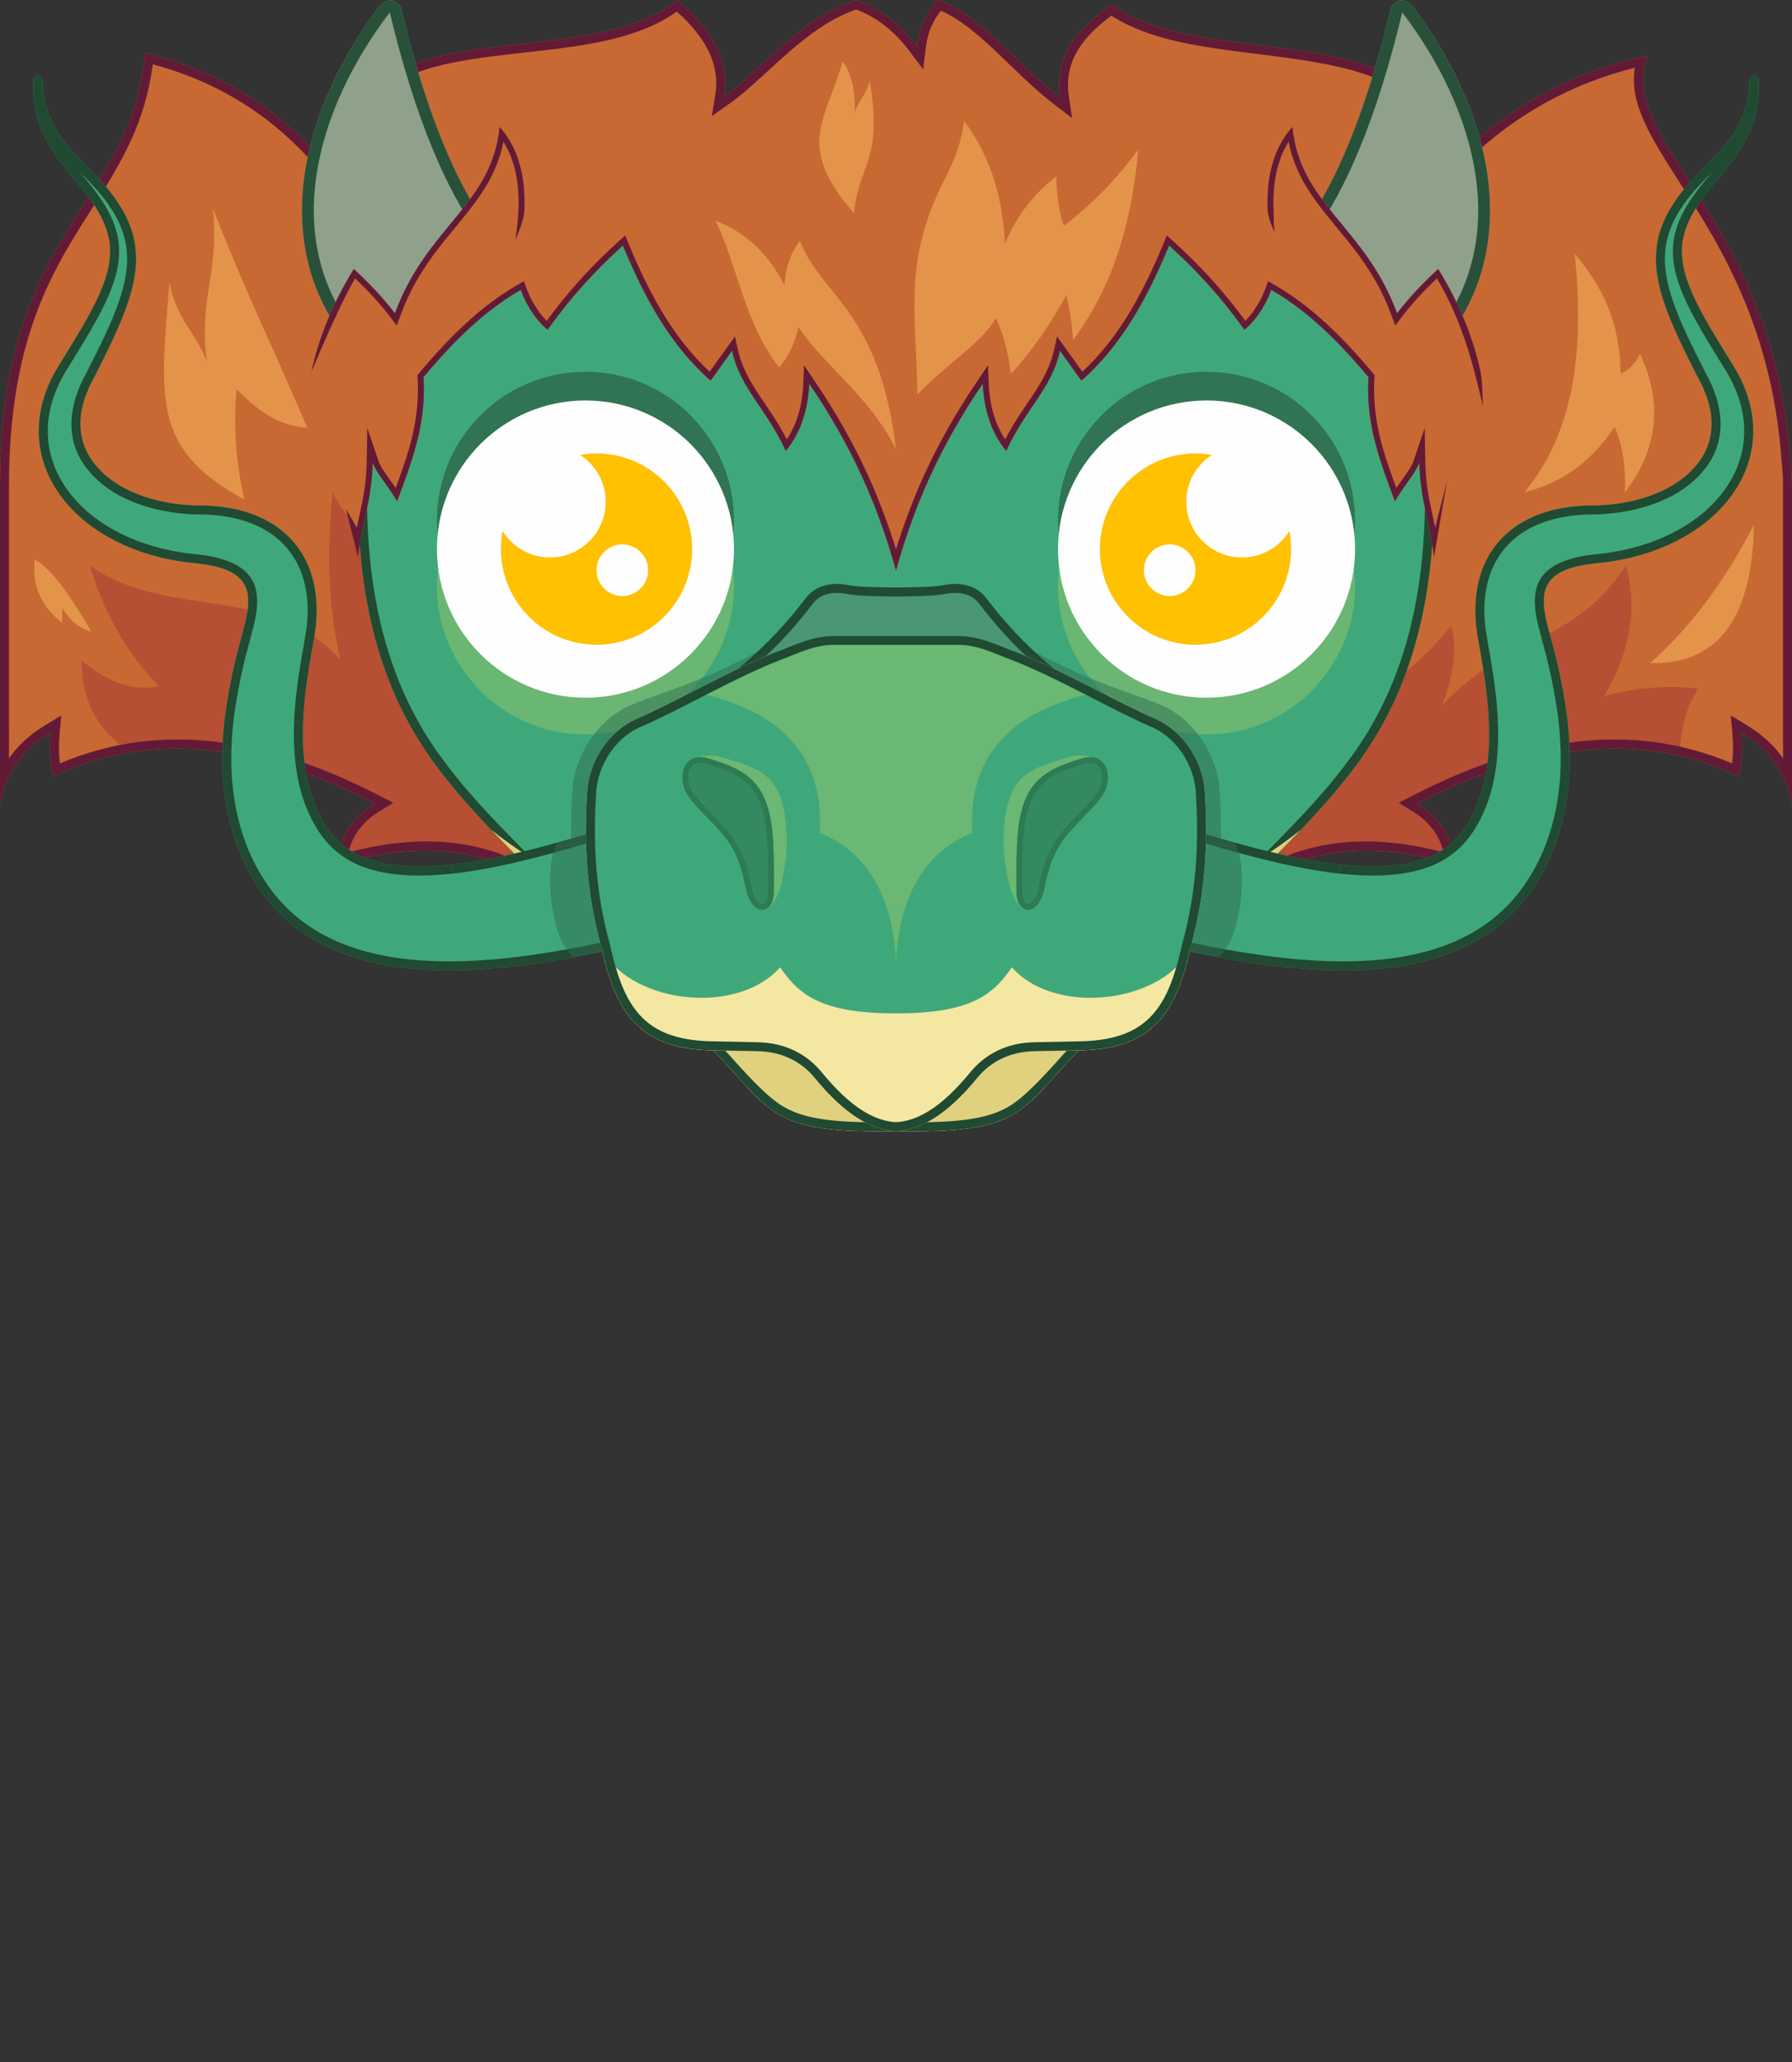 <?xml version="1.0" encoding="UTF-8" standalone="no"?><!DOCTYPE svg PUBLIC "-//W3C//DTD SVG 1.1//EN" "http://www.w3.org/Graphics/SVG/1.1/DTD/svg11.dtd"><svg width="100%" height="100%" viewBox="0 0 300 345" version="1.1" xmlns="http://www.w3.org/2000/svg" xmlns:xlink="http://www.w3.org/1999/xlink" xml:space="preserve" xmlns:serif="http://www.serif.com/" style="fill-rule:evenodd;clip-rule:evenodd;stroke-linejoin:round;stroke-miterlimit:2;"><rect x="0" y="0" width="300" height="345" fill="#333333" stroke="none"/><g id="Dragon"><g id="Dragon-head" serif:id="Dragon head"><path id="base_body_1" d="M0,81.38c0,-43.199 21.879,-46.489 24.271,-72.491c12.199,2.906 22.897,9.192 31.537,20.107c2.303,-29.805 40.96,-15.572 57.567,-28.996c5.423,4.608 8.874,9.759 7.843,16.148c6.3,-4.447 12.691,-13.061 22.109,-16.148c3.954,1.339 7.337,3.935 10.179,7.721c0.37,-3.163 1.659,-5.67 3.587,-7.721c7.428,2.77 12.938,10.624 20.358,16.314c-1.008,-6.85 2.922,-11.561 8.593,-15.518c15.897,11.43 50.798,0.999 58.569,25.03c9.031,-8.704 19.503,-14.045 31.203,-16.52c-5.699,13.94 21.146,26.878 23.949,67.921c0.155,1.363 0.235,2.749 0.235,4.153l0,53.366c-0.966,-5.938 -4.187,-9.621 -8.491,-12.221c0.219,2.44 0.196,4.88 -0.475,7.321c-17.329,-8.086 -35.372,-4.903 -53.813,4.588c3.371,2.067 5.863,5.08 6.341,10.263c-19.709,-5.955 -34.078,-0.61 -44.219,13.682c-2.463,11.217 -6.431,17.184 -18.772,17.354c-10.016,10.466 -9.514,13.896 -30.571,13.516c-21.057,0.38 -20.555,-3.05 -30.571,-13.516c-12.341,-0.17 -16.309,-6.137 -18.772,-17.354c-10.141,-14.292 -24.51,-19.637 -44.219,-13.682c0.478,-5.183 2.97,-8.196 6.341,-10.263c-18.441,-9.491 -36.484,-12.674 -53.813,-4.588c-0.671,-2.441 -0.694,-4.881 -0.475,-7.321c-4.304,2.6 -7.525,6.283 -8.491,12.221l-0,-53.366Z" style="fill:#c86934;"/><path id="base_body_11" serif:id="base_body_1" d="M281.219,126.455c-14.29,-3.281 -29.012,0.267 -43.998,7.979c3.371,2.067 5.863,5.08 6.341,10.263c-19.709,-5.955 -34.078,-0.61 -44.219,13.682c-2.463,11.217 -6.431,17.184 -18.772,17.354c-10.016,10.466 -9.514,13.896 -30.571,13.516c-21.057,0.38 -20.555,-3.05 -30.571,-13.516c-12.341,-0.17 -16.309,-6.137 -18.772,-17.354c-10.141,-14.292 -24.51,-19.637 -44.219,-13.682c0.478,-5.183 2.97,-8.196 6.341,-10.263c-13.86,-7.133 -27.495,-10.703 -40.77,-8.604c-5.722,-3.227 -8.49,-9.141 -8.312,-15.263c3.814,3.092 7.925,5.234 13.005,4.272c-5.492,-5.4 -9.221,-12.269 -11.676,-20.2c13.428,9.301 29.873,2.64 41.958,15.738c-2.043,-9.05 -2.293,-17.307 -1.329,-28.003c2.192,4.258 4.611,6.468 8.638,8.638l85.707,24.586l82.312,-1.139c3.676,-2.206 7.21,-5.546 10.632,-9.777c1.063,3.645 0.456,8.125 -1.519,13.289c11.824,-12.323 21.909,-9.898 30.756,-23.332c1.811,6.46 1.164,13.581 -3.607,21.813c5.377,-1.408 10.634,-1.85 15.758,-1.234c-2.012,2.853 -2.958,6.682 -3.113,11.237Z" style="fill:#b64f33;"/><path d="M0,81.38c0,-43.199 21.879,-46.489 24.271,-72.491c12.199,2.906 22.897,9.192 31.537,20.107c2.303,-29.805 40.96,-15.572 57.567,-28.996c5.423,4.608 8.874,9.759 7.843,16.148c6.3,-4.447 12.691,-13.061 22.109,-16.148c3.954,1.339 7.337,3.935 10.179,7.721c0.37,-3.163 1.659,-5.67 3.587,-7.721c7.428,2.77 12.938,10.624 20.358,16.314c-1.008,-6.85 2.922,-11.561 8.593,-15.518c15.897,11.43 50.798,0.999 58.569,25.03c9.031,-8.704 19.503,-14.045 31.203,-16.52c-5.699,13.94 21.146,26.878 23.949,67.921c0.155,1.363 0.235,2.749 0.235,4.153l0,53.366c-0.966,-5.938 -4.187,-9.621 -8.491,-12.221c0.219,2.44 0.196,4.88 -0.475,7.321c-17.329,-8.086 -35.372,-4.903 -53.813,4.588c3.371,2.067 5.863,5.08 6.341,10.263c-19.709,-5.955 -34.078,-0.61 -44.219,13.682c-2.463,11.217 -6.431,17.184 -18.772,17.354c-10.016,10.466 -9.514,13.896 -30.571,13.516c-21.057,0.38 -20.555,-3.05 -30.571,-13.516c-12.341,-0.17 -16.309,-6.137 -18.772,-17.354c-10.141,-14.292 -24.51,-19.637 -44.219,-13.682c0.478,-5.183 2.97,-8.196 6.341,-10.263c-18.441,-9.491 -36.484,-12.674 -53.813,-4.588c-0.671,-2.441 -0.694,-4.881 -0.475,-7.321c-4.304,2.6 -7.525,6.283 -8.491,12.221l-0,-53.366Zm1.5,0c-0,0 -0,45.5 0.001,45.499c1.619,-2.332 3.751,-4.15 6.215,-5.638l2.535,-1.532l-0.266,2.95c-0.151,1.687 -0.185,3.375 0.065,5.062c17.226,-7.307 35.133,-4.03 53.416,5.38l2.369,1.219l-2.272,1.393c-2.476,1.519 -4.417,3.613 -5.254,6.895c19.273,-5.089 33.446,0.633 43.571,14.903l0.177,0.249l0.065,0.298c1.379,6.281 3.162,10.851 6.937,13.495c2.493,1.744 5.829,2.617 10.391,2.68l0.628,0.009l0.435,0.454c4.867,5.086 7.145,8.497 10.798,10.556c3.608,2.033 8.554,2.68 18.689,2.497l0.027,0c10.108,0.183 15.054,-0.464 18.662,-2.497c3.653,-2.059 5.931,-5.47 10.798,-10.556l0.435,-0.454l0.628,-0.009c4.562,-0.063 7.898,-0.936 10.391,-2.68c3.775,-2.644 5.558,-7.214 6.937,-13.495l0.065,-0.298l0.177,-0.249c10.125,-14.27 24.298,-19.992 43.572,-14.902c-0.838,-3.283 -2.779,-5.377 -5.255,-6.896l-2.272,-1.393l2.369,-1.219c18.283,-9.41 36.19,-12.687 53.416,-5.38c0.25,-1.687 0.216,-3.375 0.065,-5.062l-0.266,-2.95l2.535,1.532c2.464,1.488 4.596,3.306 6.216,5.639l-0,-45.5c-0,-1.347 -0.076,-2.676 -0.229,-4.017l-0.002,-0.033c-1.659,-24.285 -11.883,-38.581 -18.559,-49.111c-2.328,-3.673 -4.236,-6.914 -5.279,-9.949c-0.822,-2.391 -1.127,-4.668 -0.748,-6.932c-10.445,2.618 -19.843,7.678 -28.029,15.568l-1.729,1.666l-0.739,-2.285c-3.693,-11.418 -13.938,-14.485 -25.042,-16.219c-7.044,-1.101 -14.456,-1.635 -20.984,-3.124c-4.14,-0.944 -7.932,-2.274 -11.095,-4.318c-4.726,3.476 -7.998,7.568 -7.13,13.47l0.538,3.66l-2.935,-2.251c-3.749,-2.876 -7.019,-6.294 -10.287,-9.347c-2.801,-2.617 -5.588,-4.967 -8.732,-6.364c-1.344,1.674 -2.239,3.67 -2.523,6.102l-0.437,3.727l-2.253,-3.002c-2.531,-3.371 -5.511,-5.743 -8.99,-7.033c-4.304,1.518 -7.935,4.246 -11.229,7.108c-3.603,3.131 -6.818,6.428 -10.004,8.677l-2.915,2.057l0.569,-3.522c0.889,-5.503 -1.961,-9.951 -6.429,-13.974c-3.315,2.367 -7.346,3.842 -11.744,4.838c-6.961,1.576 -14.858,1.953 -22.109,3.066c-6.865,1.053 -13.149,2.73 -17.29,7.027c-2.694,2.796 -4.434,6.711 -4.862,12.247l-0.295,3.817l-2.376,-3.002c-8.022,-10.134 -17.864,-16.17 -29.059,-19.162c-1.252,9.714 -5.203,16.31 -9.613,23.238c-6.704,10.533 -14.46,21.889 -14.46,47.377Z" style="fill:#631a36;"/><g><path d="M242.059,56.907l-11.367,-1.355l-13.871,-15.644c7.473,-9.167 12.548,-23.93 15.985,-38.318c0.176,-0.747 0.766,-1.326 1.515,-1.488c0.75,-0.163 1.527,0.121 1.996,0.727c13.13,17.214 18.766,39.564 5.742,56.078Zm-184.118,0c-13.024,-16.514 -7.388,-38.864 5.742,-56.078c0.469,-0.606 1.246,-0.89 1.996,-0.727c0.749,0.162 1.339,0.741 1.515,1.488c3.437,14.388 8.512,29.151 15.985,38.318l-13.871,15.644l-11.367,1.355Z" style="fill:#8fa18a;"/><path d="M242.059,56.907l-11.367,-1.355l-13.871,-15.644c7.473,-9.167 12.548,-23.93 15.985,-38.318c0.176,-0.747 0.766,-1.326 1.515,-1.488c0.75,-0.163 1.527,0.121 1.996,0.727c13.13,17.214 18.766,39.564 5.742,56.078Zm-7.312,-54.839c-3.346,14.008 -8.261,28.341 -15.325,37.759l12.262,13.829l9.478,1.13c11.569,-15.698 5.901,-36.556 -6.415,-52.718Zm-176.806,54.839c-13.024,-16.514 -7.388,-38.864 5.742,-56.078c0.469,-0.606 1.246,-0.89 1.996,-0.727c0.749,0.162 1.339,0.741 1.515,1.488c3.437,14.388 8.512,29.151 15.985,38.318l-13.871,15.644l-11.367,1.355Zm7.312,-54.839c-12.316,16.162 -17.984,37.02 -6.415,52.718l9.478,-1.13l12.262,-13.829c-7.064,-9.418 -11.979,-23.751 -15.325,-37.759Z" style="fill:#295139;"/></g><g><path id="base_body_12" serif:id="base_body_1" d="M199.343,158.379c-2.463,11.217 -6.431,17.184 -18.772,17.354c-10.016,10.466 -9.514,13.896 -30.571,13.516c-21.057,0.38 -20.555,-3.05 -30.571,-13.516c-12.341,-0.17 -16.309,-6.137 -18.772,-17.354c-2.127,-2.997 -4.439,-5.6 -6.948,-7.789c-7.543,-7.955 -14.96,-14.591 -21.22,-23.201c-11.723,-16.122 -13.748,-36.121 -11.993,-56.707c0.805,-9.449 7.33,-18.625 16.163,-25.682l27.329,-8.187l46.012,-1.101l44.496,1.398l28.845,7.89c8.833,7.057 15.358,16.233 16.163,25.682c1.755,20.586 -0.27,40.585 -11.993,56.707c-6.26,8.61 -13.677,15.246 -21.22,23.201c-2.509,2.189 -4.821,4.792 -6.948,7.789Z" style="fill:#3fa87a;"/><path d="M199.343,158.379c-2.463,11.217 -6.431,17.184 -18.772,17.354c-10.016,10.466 -9.514,13.896 -30.571,13.516c-21.057,0.38 -20.555,-3.05 -30.571,-13.516c-12.341,-0.17 -16.309,-6.137 -18.772,-17.354c-2.127,-2.997 -4.439,-5.6 -6.948,-7.789c-7.543,-7.955 -14.96,-14.591 -21.22,-23.201c-11.723,-16.122 -13.748,-36.121 -11.993,-56.707c0.805,-9.449 7.33,-18.625 16.163,-25.682l27.329,-8.187l46.012,-1.101l44.496,1.398l28.845,7.89c8.833,7.057 15.358,16.233 16.163,25.682c1.755,20.586 -0.27,40.585 -11.993,56.707c-6.26,8.61 -13.677,15.246 -21.22,23.201c-2.509,2.189 -4.821,4.792 -6.948,7.789Zm-1.223,-0.868c2.183,-3.077 4.558,-5.751 7.129,-8.002c7.481,-7.885 14.84,-14.464 21.049,-23.002c11.511,-15.831 13.435,-35.483 11.712,-55.698c-0.767,-8.994 -6.996,-17.689 -15.366,-24.444l-28.373,-7.761l-44.277,-1.392l-45.769,1.096c0,0 -26.855,8.045 -26.856,8.046c-8.376,6.756 -14.611,15.456 -15.379,24.455c-1.723,20.215 0.201,39.867 11.712,55.698c6.208,8.538 13.567,15.116 21.042,22.996c2.575,2.253 4.952,4.929 7.136,8.008c0.117,0.164 0.199,0.35 0.242,0.547c1.379,6.281 3.162,10.851 6.937,13.495c2.493,1.744 5.829,2.617 10.391,2.68c0.402,0.006 0.785,0.172 1.063,0.463c4.867,5.086 7.145,8.497 10.798,10.556c3.608,2.033 8.554,2.68 18.662,2.497c0.018,-0 0.036,-0 0.054,0c10.108,0.183 15.054,-0.464 18.662,-2.497c3.653,-2.059 5.931,-5.47 10.798,-10.556c0.278,-0.291 0.661,-0.457 1.063,-0.463c4.562,-0.063 7.898,-0.936 10.391,-2.68c3.775,-2.644 5.558,-7.214 6.937,-13.495c0.043,-0.197 0.125,-0.383 0.242,-0.547Z" style="fill:#204a31;"/><path id="base_body_13" serif:id="base_body_1" d="M150,189.249c-21.057,0.38 -20.555,-3.05 -30.571,-13.516c-12.341,-0.17 -16.309,-6.137 -18.772,-17.354c-2.127,-2.997 -4.439,-5.6 -6.948,-7.789c-3.901,-4.114 -7.768,-7.876 -11.459,-11.74c16.71,13.39 40.706,19.037 67.75,15.446c27.044,3.591 51.04,-2.056 67.75,-15.446c-3.691,3.864 -7.558,7.626 -11.459,11.74c-2.509,2.189 -4.821,4.792 -6.948,7.789c-2.463,11.217 -6.431,17.184 -18.772,17.354c-10.016,10.466 -9.514,13.896 -30.571,13.516Z" style="fill:#e0d17e;"/><g><circle cx="201.986" cy="87.066" r="24.866" style="fill:#307454;"/><circle cx="201.986" cy="98.012" r="24.866" style="fill:#69b772;"/><circle cx="201.986" cy="91.871" r="24.866" style="fill:#fffefe;"/><path d="M215.852,88.853c0.187,0.978 0.284,1.987 0.284,3.018c0,8.832 -7.17,16.002 -16.001,16.002c-8.832,0 -16.002,-7.17 -16.002,-16.002c-0,-8.831 7.17,-16.001 16.002,-16.001c0.94,-0 1.861,0.081 2.757,0.237c-2.579,1.658 -4.289,4.553 -4.289,7.845c-0,5.144 4.176,9.321 9.321,9.321c3.346,-0 6.284,-1.768 7.928,-4.42Zm-20.036,2.234c-2.383,0 -4.318,1.935 -4.318,4.318c0,2.384 1.935,4.319 4.318,4.319c2.384,-0 4.319,-1.935 4.319,-4.319c-0,-2.383 -1.935,-4.318 -4.319,-4.318Z" style="fill:#ffc100;"/></g><g><circle cx="98.014" cy="87.066" r="24.866" style="fill:#307454;"/><circle cx="98.014" cy="98.012" r="24.866" style="fill:#69b772;"/><circle cx="98.014" cy="91.871" r="24.866" style="fill:#fffefe;"/><path d="M84.148,88.853c-0.187,0.978 -0.284,1.987 -0.284,3.018c-0,8.832 7.17,16.002 16.001,16.002c8.832,0 16.002,-7.17 16.002,-16.002c0,-8.831 -7.17,-16.001 -16.002,-16.001c-0.94,-0 -1.861,0.081 -2.757,0.237c2.579,1.658 4.289,4.553 4.289,7.845c0,5.144 -4.176,9.321 -9.321,9.321c-3.346,-0 -6.284,-1.768 -7.928,-4.42Zm20.036,2.234c2.383,0 4.318,1.935 4.318,4.318c-0,2.384 -1.935,4.319 -4.318,4.319c-2.384,-0 -4.319,-1.935 -4.319,-4.319c0,-2.383 1.935,-4.318 4.319,-4.318Z" style="fill:#ffc100;"/></g><path id="base_body_14" serif:id="base_body_1" d="M150,189.249c-21.057,0.38 -20.555,-3.05 -30.571,-13.516c-12.341,-0.17 -16.309,-6.137 -18.772,-17.354c-1.166,-1.642 -2.387,-3.167 -3.666,-4.57c-1.494,-7.526 -1.628,-14.663 -1.17,-21.633c0.361,-5.498 3.949,-11.692 9.852,-14.235c2.679,-1.154 7.025,-2.493 11.27,-4.253c21.202,-8.79 19.688,-14.182 19.688,-14.182c-0,-0 9.961,-0.725 13.369,-0.687c3.408,-0.038 13.369,0.687 13.369,0.687c0,-0 -1.514,5.392 19.688,14.182c4.245,1.76 8.591,3.099 11.27,4.253c5.903,2.543 9.491,8.737 9.852,14.235c0.458,6.97 0.324,14.107 -1.17,21.633c-1.279,1.403 -2.5,2.928 -3.666,4.57c-2.463,11.217 -6.431,17.184 -18.772,17.354c-10.016,10.466 -9.514,13.896 -30.571,13.516Z" style="fill:#316c52;fill-opacity:0.5;"/><path id="base_body_15" serif:id="base_body_1" d="M180.571,175.733c-10.016,10.466 -9.514,13.896 -30.571,13.516c-21.057,0.38 -20.555,-3.05 -30.571,-13.516l61.142,0Z" style="fill:#e0d17e;"/><path d="M178.631,175.733l1.94,0c-10.016,10.466 -9.514,13.896 -30.571,13.516c-21.057,0.38 -20.555,-3.05 -30.571,-13.516c0,0 1.94,-0 1.94,0c3.357,3.71 6.933,7.823 9.942,9.519c3.608,2.033 8.554,2.68 18.662,2.497c0.018,-0 0.036,-0 0.054,0c10.108,0.183 15.054,-0.464 18.662,-2.497c3.009,-1.696 6.584,-5.809 9.942,-9.519Z" style="fill:#204a31;"/><path d="M150,125.159l-31.76,-9.344c5.742,-3.865 11.345,-8.754 16.66,-15.752c1.304,-1.717 3.752,-2.816 6.995,-2.189c1.814,0.351 4.482,0.387 8.105,0.427c3.623,-0.04 6.291,-0.076 8.105,-0.427c3.243,-0.627 5.691,0.472 6.995,2.189c5.315,6.998 10.918,11.887 16.66,15.752l-31.76,9.344Z" style="fill:#4b9675;"/><path d="M150,125.159l-31.76,-9.344c5.742,-3.865 11.345,-8.754 16.66,-15.752c1.304,-1.717 3.752,-2.816 6.995,-2.189c1.814,0.351 4.482,0.387 8.105,0.427c3.623,-0.04 6.291,-0.076 8.105,-0.427c3.243,-0.627 5.691,0.472 6.995,2.189c5.315,6.998 10.918,11.887 16.66,15.752l-31.76,9.344Zm-0,-1.563c-0,-0 28.354,-8.343 28.354,-8.343c-4.968,-3.651 -9.815,-8.182 -14.448,-14.283c-1.023,-1.346 -2.972,-2.115 -5.516,-1.623c-1.874,0.362 -4.631,0.413 -8.373,0.454c-0.011,0 -0.023,0 -0.034,0c-3.742,-0.041 -6.499,-0.092 -8.373,-0.454c-2.544,-0.492 -4.493,0.277 -5.516,1.623c-4.633,6.101 -9.48,10.632 -14.448,14.283l28.354,8.343Z" style="fill:#204a31;"/><path id="base_body_16" serif:id="base_body_1" d="M150,189.249c-0.108,0.002 -0.215,0.004 -0.322,0.005c-4.788,-0.405 -9.157,-3.885 -13.311,-8.94c-2.137,-2.6 -5.361,-4.37 -9.595,-4.434c-1.987,-0.03 -5.583,-0.123 -7.343,-0.147c-12.341,-0.17 -16.309,-6.137 -18.772,-17.354c-2.571,-9.191 -2.881,-17.737 -2.335,-26.038c0.306,-4.667 3.332,-9.939 8.343,-12.098c6.717,-2.893 16.321,-8.574 24.195,-11.513c2.215,-0.827 5.044,-2.233 8.343,-2.336l21.594,-0c3.299,0.103 6.128,1.509 8.343,2.336c7.874,2.939 17.478,8.62 24.195,11.513c5.011,2.159 8.037,7.431 8.343,12.098c0.546,8.301 0.236,16.847 -2.335,26.038c-2.463,11.217 -6.431,17.184 -18.772,17.354c-1.76,0.024 -5.356,0.117 -7.343,0.147c-4.234,0.064 -7.458,1.834 -9.595,4.434c-4.154,5.055 -8.523,8.535 -13.311,8.94c-0.107,-0.001 -0.214,-0.003 -0.322,-0.005Z" style="fill:#f4e7a1;"/><path id="base_body_17" serif:id="base_body_1" d="M100.657,158.379c-2.571,-9.191 -2.881,-17.737 -2.335,-26.038c0.306,-4.667 3.332,-9.939 8.343,-12.098c6.717,-2.893 16.321,-8.574 24.195,-11.513c2.215,-0.827 5.044,-2.233 8.343,-2.336l21.594,-0c3.299,0.103 6.128,1.509 8.343,2.336c7.874,2.939 17.478,8.62 24.195,11.513c5.011,2.159 8.037,7.431 8.343,12.098c0.546,8.301 0.236,16.847 -2.335,26.038c-3.899,9.078 -22.221,12.044 -29.944,3.478c-3.22,4.592 -6.776,7.692 -19.399,7.692c-12.623,-0 -16.179,-3.1 -19.399,-7.692c-7.723,8.566 -26.045,5.6 -29.944,-3.478Z" style="fill:#3fa87a;"/><path id="base_body_18" serif:id="base_body_1" d="M115.948,115.719c4.935,-2.524 10.23,-5.241 14.912,-6.989c2.215,-0.827 5.044,-2.233 8.343,-2.336l21.594,-0c3.299,0.103 6.128,1.509 8.343,2.336c4.682,1.748 9.977,4.465 14.912,6.989c-13.891,2.843 -22.054,9.92 -21.301,23.586c-8.064,3.4 -12.336,10.765 -12.751,22.161c-0.415,-11.396 -4.687,-18.761 -12.751,-22.161c0.753,-13.666 -7.41,-20.743 -21.301,-23.586Z" style="fill:#6ab873;"/><g><path d="M114.815,128.228c-0.225,0.389 5.525,4.862 8.63,10.622c3.232,5.995 3.838,13.281 4.344,13.378c1.102,0.213 2.483,-2.203 2.934,-4.067c0.598,-2.472 1.09,-5.673 0.974,-8.281c-0.452,-10.143 -3.9,-11.138 -10.973,-13.207c-1.675,-0.49 -4.728,-0.485 -5.909,1.555Z" style="fill:#6ab873;"/><path d="M114.418,131.411c0.399,1.751 2.04,3.32 3.569,4.936c3.354,3.548 5.518,5.317 6.834,12.075c0.989,5.076 4.582,4.706 4.709,1.063c0.092,-2.666 0.04,-5.518 -0.076,-8.126c-0.452,-10.142 -3.938,-12.435 -11.012,-14.504c-2.747,-0.804 -4.808,1.122 -4.024,4.556Z" style="fill:#348a60;"/><path d="M114.418,131.411c-0.784,-3.434 1.277,-5.36 4.024,-4.556c7.074,2.069 10.56,4.362 11.012,14.504c0.116,2.608 0.168,5.46 0.076,8.126c-0.127,3.643 -3.72,4.013 -4.709,-1.063c-1.316,-6.758 -3.48,-8.527 -6.834,-12.075c-1.529,-1.616 -3.17,-3.185 -3.569,-4.936Zm0.956,-0.218c0.366,1.604 1.925,3 3.326,4.48c3.486,3.688 5.716,5.537 7.084,12.561c0.211,1.082 0.543,1.88 0.95,2.41c0.272,0.353 0.552,0.577 0.846,0.601c0.205,0.017 0.385,-0.1 0.531,-0.284c0.266,-0.337 0.416,-0.854 0.439,-1.51c0.091,-2.641 0.039,-5.465 -0.076,-8.048c-0.212,-4.768 -1.081,-7.708 -2.785,-9.683c-1.702,-1.971 -4.202,-2.953 -7.522,-3.924c-0.961,-0.281 -1.814,-0.148 -2.346,0.419c-0.583,0.621 -0.747,1.662 -0.447,2.978Z" style="fill:#2d7b53;"/></g><g><path d="M184.904,128.228c0.225,0.389 -5.525,4.862 -8.63,10.622c-3.232,5.995 -3.838,13.281 -4.344,13.378c-1.102,0.213 -2.483,-2.203 -2.934,-4.067c-0.598,-2.472 -1.09,-5.673 -0.974,-8.281c0.452,-10.143 3.9,-11.138 10.973,-13.207c1.675,-0.49 4.728,-0.485 5.909,1.555Z" style="fill:#6ab873;"/><path d="M185.302,131.411c-0.4,1.751 -2.041,3.32 -3.57,4.936c-3.354,3.548 -5.518,5.317 -6.834,12.075c-0.989,5.076 -4.582,4.706 -4.709,1.063c-0.092,-2.666 -0.04,-5.518 0.076,-8.126c0.452,-10.142 3.938,-12.435 11.012,-14.504c2.747,-0.804 4.808,1.122 4.025,4.556Z" style="fill:#348a60;"/><path d="M185.302,131.411c0.783,-3.434 -1.278,-5.36 -4.025,-4.556c-7.074,2.069 -10.56,4.362 -11.012,14.504c-0.116,2.608 -0.168,5.46 -0.076,8.126c0.127,3.643 3.72,4.013 4.709,-1.063c1.316,-6.758 3.48,-8.527 6.834,-12.075c1.529,-1.616 3.17,-3.185 3.57,-4.936Zm-0.957,-0.218c-0.366,1.604 -1.925,3 -3.325,4.48c-3.487,3.688 -5.717,5.537 -7.085,12.561c-0.211,1.082 -0.543,1.88 -0.95,2.41c-0.272,0.353 -0.552,0.577 -0.846,0.601c-0.205,0.017 -0.385,-0.1 -0.531,-0.284c-0.266,-0.337 -0.416,-0.854 -0.438,-1.51c-0.092,-2.641 -0.04,-5.465 0.075,-8.048c0.213,-4.768 1.081,-7.708 2.785,-9.683c1.702,-1.971 4.202,-2.953 7.522,-3.924c0.961,-0.281 1.814,-0.148 2.346,0.419c0.583,0.621 0.747,1.662 0.447,2.978Z" style="fill:#2d7b53;"/></g><path d="M150,189.249c-0.108,0.002 -0.215,0.004 -0.322,0.005c-4.788,-0.405 -9.157,-3.885 -13.311,-8.94c-2.137,-2.6 -5.361,-4.37 -9.595,-4.434c-1.987,-0.03 -5.583,-0.123 -7.343,-0.147c-12.341,-0.17 -16.309,-6.137 -18.772,-17.354c-2.571,-9.191 -2.881,-17.737 -2.335,-26.038c0.306,-4.667 3.332,-9.939 8.343,-12.098c6.717,-2.893 16.321,-8.574 24.195,-11.513c2.215,-0.827 5.044,-2.233 8.343,-2.336l21.594,-0c3.299,0.103 6.128,1.509 8.343,2.336c7.874,2.939 17.478,8.62 24.195,11.513c5.011,2.159 8.037,7.431 8.343,12.098c0.546,8.301 0.236,16.847 -2.335,26.038c-2.463,11.217 -6.431,17.184 -18.772,17.354c-1.76,0.024 -5.356,0.117 -7.343,0.147c-4.234,0.064 -7.458,1.834 -9.595,4.434c-4.154,5.055 -8.523,8.535 -13.311,8.94c-0.107,-0.001 -0.214,-0.003 -0.322,-0.005Zm0.027,-1.5c0.081,0.002 0.161,0.003 0.246,0.004c4.411,-0.408 8.37,-3.729 12.202,-8.392c2.391,-2.909 5.991,-4.909 10.73,-4.981c1.988,-0.03 5.584,-0.123 7.345,-0.147c4.562,-0.063 7.898,-0.936 10.391,-2.68c3.775,-2.644 5.558,-7.214 6.937,-13.495c0.006,-0.028 0.013,-0.055 0.02,-0.083c2.522,-9.014 2.818,-17.395 2.283,-25.536c-0.274,-4.17 -2.962,-8.89 -7.439,-10.818c-6.698,-2.885 -16.274,-8.555 -24.127,-11.486c-2.086,-0.779 -4.739,-2.138 -7.844,-2.241c0,-0 -21.542,-0 -21.566,0c-3.095,0.11 -5.74,1.464 -7.82,2.241c-7.853,2.931 -17.429,8.601 -24.127,11.486c-4.477,1.928 -7.165,6.648 -7.439,10.818c-0.535,8.141 -0.239,16.522 2.283,25.536c0.007,0.028 0.014,0.055 0.02,0.083c1.379,6.281 3.162,10.851 6.937,13.495c2.493,1.744 5.829,2.617 10.391,2.68c1.761,0.024 5.357,0.117 7.345,0.147c4.739,0.072 8.339,2.072 10.73,4.981c3.833,4.664 7.793,7.986 12.207,8.392c0.08,-0.001 0.16,-0.002 0.241,-0.004c0.018,-0 0.036,-0 0.054,0Z" style="fill:#204a31;"/></g><path d="M202.441,32.295l9.777,2.933c-0.219,-5.121 0.755,-10.264 4.152,-13.995c1.259,13.043 12.162,16.615 17.52,31.183c1.991,-2.624 4.337,-5.07 6.884,-7.416c3.283,5.346 5.754,11.039 7.091,17.219l-7.809,31.012c-0.558,-5.628 -2.34,-9.576 -2.448,-15.852c-0.588,1.739 -2.242,3.403 -4.088,6.508c-2.453,-6.633 -4.917,-12.808 -4.422,-20.775c-5.028,-6.051 -10.351,-11.219 -16.269,-14.6c-0.788,2.184 -2.381,4.935 -4.505,6.674c-3.732,-5.284 -7.976,-9.928 -12.598,-14.1c-3.544,8.527 -7.798,16.534 -14.684,22.61l-3.588,-5.006c-1.381,6.328 -5.742,9.647 -9.01,16.77c-2.417,-2.978 -3.73,-6.728 -3.922,-11.263c-5.673,8.392 -10.852,17.995 -14.522,31.286c-3.67,-13.291 -8.849,-22.894 -14.522,-31.286c-0.192,4.535 -1.505,8.285 -3.922,11.263c-3.268,-7.123 -7.629,-10.442 -9.01,-16.77l-3.588,5.006c-6.886,-6.076 -11.14,-14.083 -14.684,-22.61c-4.622,4.172 -8.866,8.816 -12.598,14.1c-2.124,-1.739 -3.717,-4.49 -4.505,-6.674c-5.918,3.381 -11.241,8.549 -16.269,14.6c0.495,7.967 -1.969,14.142 -4.422,20.775c-1.846,-3.105 -3.5,-4.769 -4.088,-6.508c-0.108,6.276 -1.89,10.224 -2.448,15.852l-7.809,-31.012c1.337,-6.18 3.808,-11.873 7.091,-17.219c2.547,2.346 4.893,4.792 6.884,7.416c5.358,-14.568 16.261,-18.14 17.52,-31.183c3.397,3.731 4.371,8.874 4.152,13.995l9.777,-2.933l104.882,-0Z" style="fill:#c86934;"/><path d="M87.782,35.228c-0.066,1.535 -0.775,3.142 -1.521,4.985c0.304,-2.029 0.446,-3.246 0.522,-5.028c0.174,-4.069 -0.416,-8.162 -2.508,-11.461c-1.08,5.422 -3.872,9.222 -7.094,13.162c-3.492,4.269 -7.5,8.717 -10.133,15.875l-0.631,1.715l-1.104,-1.456c-1.72,-2.267 -3.71,-4.397 -5.867,-6.445c-2.871,4.876 -7.311,15.644 -7.311,15.644c1.337,-6.18 3.808,-11.873 7.091,-17.219c2.547,2.346 4.893,4.792 6.884,7.416c5.358,-14.568 16.261,-18.14 17.52,-31.183c3.397,3.731 4.371,8.874 4.152,13.995Zm125.648,3.527c-0.567,-0.621 -1.183,-2.849 -1.212,-3.527c-0.219,-5.121 0.755,-10.264 4.152,-13.995c1.259,13.043 12.162,16.615 17.52,31.183c1.991,-2.624 4.337,-5.07 6.884,-7.416c3.283,5.346 5.754,11.039 7.091,17.219c0.308,1.6 0.32,4.13 0.394,5.788c0.058,0.096 -0.995,-4.183 -1.421,-5.805c-1.452,-5.525 -3.413,-10.751 -6.284,-15.627c-2.157,2.048 -4.147,4.178 -5.867,6.445l-1.104,1.456l-0.631,-1.715c-2.633,-7.158 -6.641,-11.606 -10.133,-15.875c-3.222,-3.94 -6.014,-7.74 -7.094,-13.163c-2.092,3.3 -2.682,7.393 -2.508,11.462c0.06,1.404 -0.072,2.548 0.213,3.57Zm28.864,41.494l-2.238,12.982c-0.558,-5.628 -2.34,-9.576 -2.448,-15.852c-0.588,1.739 -2.242,3.403 -4.088,6.508c-2.453,-6.633 -4.917,-12.808 -4.422,-20.775c-5.028,-6.051 -10.351,-11.219 -16.269,-14.6c-0.788,2.184 -2.381,4.935 -4.505,6.674c-3.732,-5.284 -7.976,-9.928 -12.598,-14.1c-3.544,8.527 -7.798,16.534 -14.684,22.61l-3.588,-5.006c-1.381,6.328 -5.742,9.647 -9.01,16.77c-2.417,-2.978 -3.73,-6.728 -3.922,-11.263c-5.673,8.392 -10.852,17.995 -14.522,31.286c-3.67,-13.291 -8.849,-22.894 -14.522,-31.286c-0.192,4.535 -1.505,8.285 -3.922,11.263c-3.268,-7.123 -7.629,-10.442 -9.01,-16.77l-3.588,5.006c-6.886,-6.076 -11.14,-14.083 -14.684,-22.61c-4.622,4.172 -8.866,8.816 -12.598,14.1c-2.124,-1.739 -3.717,-4.49 -4.505,-6.674c-5.918,3.381 -11.241,8.549 -16.269,14.6c0.495,7.967 -1.969,14.142 -4.422,20.775c-1.846,-3.105 -3.5,-4.769 -4.088,-6.508c-0.108,6.276 -1.89,10.224 -2.448,15.852l-2.034,-8.077c0,0 1.821,3.137 1.821,3.137c0.716,-3.414 1.587,-6.62 1.661,-10.929l0.099,-5.766l1.848,5.462c0.453,1.338 1.568,2.621 2.903,4.594c2.153,-5.81 4.1,-11.425 3.662,-18.478l-0.025,-0.396l0.253,-0.305c5.111,-6.15 10.528,-11.393 16.543,-14.83l1.033,-0.59l0.403,1.119c0.635,1.759 1.821,3.916 3.407,5.518c3.614,-4.968 7.68,-9.369 12.086,-13.346l1.051,-0.948l0.543,1.306c3.341,8.041 7.31,15.621 13.601,21.499l4.244,-5.921l0.48,2.197c0.662,3.033 2.05,5.338 3.653,7.746c1.451,2.18 3.074,4.435 4.551,7.305c1.683,-2.59 2.597,-5.714 2.751,-9.373l0.128,-3.032l1.7,2.514c5.247,7.76 10.073,16.546 13.694,28.28c3.621,-11.734 8.448,-20.52 13.694,-28.28l1.7,-2.514l0.128,3.032c0.154,3.659 1.068,6.783 2.751,9.372c1.477,-2.869 3.1,-5.124 4.551,-7.304c1.603,-2.408 2.991,-4.713 3.653,-7.746l0.48,-2.197c-0,-0 4.244,5.921 4.244,5.921c6.291,-5.878 10.26,-13.458 13.601,-21.499l0.543,-1.306l1.051,0.948c4.406,3.977 8.472,8.378 12.086,13.346c1.586,-1.602 2.772,-3.759 3.407,-5.518l0.403,-1.119l1.033,0.59c6.015,3.437 11.432,8.68 16.543,14.83l0.253,0.305l-0.025,0.396c-0.438,7.052 1.509,12.668 3.662,18.478c1.335,-1.973 2.45,-3.256 2.903,-4.594l1.848,-5.462l0.099,5.766c0.074,4.309 0.945,7.515 1.661,10.93c-0,-0 0.895,-3.556 2.025,-8.043Z" style="fill:#631a36;"/><path d="M40.889,83.566c-15.81,-8.542 -13.933,-17.329 -12.53,-36.224c1.326,6.296 4.011,7.679 6.227,12.986c-1.297,-10.893 2.147,-14.309 1.063,-25.44c5.095,13.129 9.944,22.985 15.796,36.679c-5.256,-0.322 -8.629,-3.279 -11.847,-6.455c-0.49,5.507 -0.244,11.529 1.291,18.454Zm109.111,-8.43c-4.676,-9.218 -12.238,-14.084 -16.311,-20.428c-0.624,2.625 -1.629,4.945 -3.266,6.759c-5.699,-7.17 -7.053,-17.275 -10.631,-24.529c4.957,1.88 8.813,5.461 11.543,10.784c0.195,-3.292 1.171,-5.569 2.582,-7.442c3.453,9.219 13.253,11.473 16.083,34.856Zm3.585,-9.112c-0.219,-14.239 -2.424,-22.387 4.66,-36.251c1.29,-2.525 2.61,-5.322 3.162,-9.542c3.684,5.016 6.393,11.31 6.835,20.58c1.964,-4.892 4.997,-8.448 8.581,-11.315c0.097,3.009 0.383,5.876 1.291,8.278c4.545,-3.466 8.72,-7.673 12.454,-12.759c-1.056,11.408 -3.8,22.309 -10.935,31.892c-0.158,-2.838 -0.576,-5.284 -1.139,-7.515c-2.586,4.807 -5.666,9.218 -9.265,13.214c-0.419,-3.66 -1.277,-6.769 -2.506,-9.416c-2.134,4.016 -8.574,7.956 -13.138,12.834Zm-10.631,-30.377c-9.984,-11.406 -4.579,-15.577 -1.899,-25.364c1.313,1.755 2.155,4.319 2.05,8.505c0.61,-1.859 1.871,-2.899 2.506,-5.24c2.228,13.521 -1.771,13.596 -2.657,22.099Zm112.24,46.727c8.495,-10.228 10.063,-24.195 8.43,-39.892c4.478,5.198 7.648,11.407 7.67,20.048c1.402,-0.577 2.47,-1.713 3.265,-3.303c3.931,8.337 2.879,16.025 -2.506,23.147c0.098,-4.333 -0.426,-8.044 -1.747,-10.959c-4.456,6.675 -9.642,9.552 -15.112,10.959Zm21.051,28.573c6.595,-5.824 12.415,-13.49 17.39,-23.162c-0.293,16.132 -6.364,23.434 -17.39,23.162Zm-260.933,-5.24c-1.898,-0.575 -3.57,-1.753 -4.86,-3.949l-0.076,2.431c-3.56,-2.805 -5.048,-6.334 -4.557,-10.556c3.388,1.791 7.27,8.283 9.493,12.074Z" style="fill:#e3944a;"/><g><path d="M201.903,139.585c7.079,2.141 16.142,4.542 23.619,5.203c14.228,1.258 18.682,-3.537 21.305,-9.088c5.101,-10.795 0.834,-25.941 0.318,-30.846c-1.319,-12.533 6.308,-20.082 19.042,-20.275c0.082,-0.002 10.287,0.419 16.587,-5.457c7.193,-6.708 2.018,-14.899 1.266,-16.375c-7.653,-15.036 -10.352,-22.584 -0.181,-33.267c4.631,-4.863 8.738,-8.155 9.028,-15.88c0.005,-0.122 -0.056,-0.265 0.011,-0.368c0.287,-0.439 0.433,-0.31 0.721,-0.751c0.2,0.286 0.554,0.44 0.754,0.725c-0,0.001 0.061,0.907 0.043,1.884c-0.217,11.64 -10.396,15.665 -12.537,24.336c-1.49,6.035 2.399,12.237 8.305,21.782c9.487,15.333 -2.334,31.003 -22.774,33.015c-5.016,0.494 -8.4,1.77 -8.891,5.323c-0.524,3.789 1.788,7.605 3.4,17.541c0.713,4.389 3.146,19.595 -5.605,32.013c-12.228,17.352 -38.033,14.063 -57.354,10.068c0.14,-0.258 0.268,-0.521 0.383,-0.789c1.83,-6.543 2.514,-12.76 2.56,-18.794Z" style="fill:#3fa87a;"/><path d="M201.903,139.585c7.079,2.141 16.142,4.542 23.619,5.203c14.228,1.258 18.682,-3.537 21.305,-9.088c5.101,-10.795 0.834,-25.941 0.318,-30.846c-1.319,-12.533 6.308,-20.082 19.042,-20.275c0.082,-0.002 10.287,0.419 16.587,-5.457c7.193,-6.708 2.018,-14.899 1.266,-16.375c-7.653,-15.036 -10.352,-22.584 -0.181,-33.267c4.631,-4.863 8.738,-8.155 9.028,-15.88c0.005,-0.122 -0.056,-0.265 0.011,-0.368c0.287,-0.439 0.433,-0.31 0.721,-0.751c0.2,0.286 0.554,0.44 0.754,0.725c-0,0.001 0.061,0.907 0.043,1.884c-0.217,11.64 -10.396,15.665 -12.537,24.336c-1.49,6.035 2.399,12.237 8.305,21.782c9.487,15.333 -2.334,31.003 -22.774,33.015c-5.016,0.494 -8.4,1.77 -8.891,5.323c-0.524,3.789 1.788,7.605 3.4,17.541c0.713,4.389 3.146,19.595 -5.605,32.013c-12.228,17.352 -38.033,14.063 -57.354,10.068c0.14,-0.258 0.268,-0.521 0.383,-0.789c0.059,-0.209 0.116,-0.419 0.172,-0.628c8.75,1.804 18.816,3.447 28.31,3.039c10.846,-0.467 20.957,-3.606 27.263,-12.554c8.446,-11.985 6.038,-26.673 5.351,-30.909c-0.959,-5.905 -2.169,-9.628 -2.87,-12.473c-0.525,-2.131 -0.769,-3.826 -0.536,-5.514c0.578,-4.176 4.335,-6.029 10.23,-6.61c11.617,-1.144 20.362,-6.835 23.504,-14.43c2.041,-4.934 1.644,-10.641 -1.859,-16.303c-2.998,-4.845 -5.478,-8.845 -7.025,-12.397c-1.676,-3.845 -2.279,-7.216 -1.46,-10.534c0.977,-3.958 3.507,-7.02 6.111,-10.199c-0.519,0.535 -1.049,1.082 -1.588,1.648c-3.786,3.975 -5.706,7.457 -6.131,11.132c-0.658,5.697 2.147,11.745 6.562,20.42c0.834,1.637 6.4,10.71 -1.58,18.152c-6.689,6.238 -17.5,5.858 -17.587,5.859c-5.902,0.09 -10.641,1.825 -13.731,5.049c-3.06,3.193 -4.448,7.818 -3.842,13.57c0.312,2.964 1.976,9.642 2.154,16.858c0.123,5.007 -0.469,10.259 -2.608,14.786c-1.441,3.05 -3.408,5.87 -6.945,7.777c-3.403,1.834 -8.33,2.829 -15.848,2.164c-7.435,-0.657 -16.434,-3.023 -23.513,-5.153c0.014,-0.516 0.022,-1.03 0.026,-1.544Zm92.461,-126.275l0.003,0c-0.002,-0.019 -0.004,-0.038 -0.006,-0.057l0.003,0.057Z" style="fill:#204a31;"/><path d="M203.892,160.136c-1.681,-0.31 -3.329,-0.637 -4.932,-0.968c0.14,-0.258 0.268,-0.521 0.383,-0.789c1.83,-6.543 2.514,-12.76 2.56,-18.794c1.513,0.458 3.116,0.927 4.776,1.389c2.455,3.588 1.144,16.673 -2.787,19.162Z" style="fill:#316c52;fill-opacity:0.5;"/></g><g><path d="M98.097,139.585c-7.079,2.141 -16.142,4.542 -23.619,5.203c-14.228,1.258 -18.682,-3.537 -21.305,-9.088c-5.101,-10.795 -0.834,-25.941 -0.318,-30.846c1.319,-12.533 -6.308,-20.082 -19.042,-20.275c-0.082,-0.002 -10.287,0.419 -16.587,-5.457c-7.193,-6.708 -2.018,-14.899 -1.266,-16.375c7.653,-15.036 10.352,-22.584 0.181,-33.267c-4.631,-4.863 -8.738,-8.155 -9.028,-15.88c-0.005,-0.122 0.056,-0.265 -0.011,-0.368c-0.287,-0.439 -0.433,-0.31 -0.721,-0.751c-0.2,0.286 -0.554,0.44 -0.754,0.725c0,0.001 -0.061,0.907 -0.043,1.884c0.217,11.64 10.396,15.665 12.537,24.336c1.49,6.035 -2.399,12.237 -8.305,21.782c-9.487,15.333 2.334,31.003 22.774,33.015c5.016,0.494 8.4,1.77 8.891,5.323c0.524,3.789 -1.788,7.605 -3.4,17.541c-0.713,4.389 -3.146,19.595 5.605,32.013c12.228,17.352 38.033,14.063 57.354,10.068c-0.14,-0.258 -0.268,-0.521 -0.383,-0.789c-1.83,-6.543 -2.514,-12.76 -2.56,-18.794Z" style="fill:#3fa87a;"/><path d="M98.097,139.585c-7.079,2.141 -16.142,4.542 -23.619,5.203c-14.228,1.258 -18.682,-3.537 -21.305,-9.088c-5.101,-10.795 -0.834,-25.941 -0.318,-30.846c1.319,-12.533 -6.308,-20.082 -19.042,-20.275c-0.082,-0.002 -10.287,0.419 -16.587,-5.457c-7.193,-6.708 -2.018,-14.899 -1.266,-16.375c7.653,-15.036 10.352,-22.584 0.181,-33.267c-4.631,-4.863 -8.738,-8.155 -9.028,-15.88c-0.005,-0.122 0.056,-0.265 -0.011,-0.368c-0.287,-0.439 -0.433,-0.31 -0.721,-0.751c-0.2,0.286 -0.554,0.44 -0.754,0.725c0,0.001 -0.061,0.907 -0.043,1.884c0.217,11.64 10.396,15.665 12.537,24.336c1.49,6.035 -2.399,12.237 -8.305,21.782c-9.487,15.333 2.334,31.003 22.774,33.015c5.016,0.494 8.4,1.77 8.891,5.323c0.524,3.789 -1.788,7.605 -3.4,17.541c-0.713,4.389 -3.146,19.595 5.605,32.013c12.228,17.352 38.033,14.063 57.354,10.068c-0.14,-0.258 -0.268,-0.521 -0.383,-0.789c-0.059,-0.209 -0.116,-0.419 -0.172,-0.628c-8.75,1.804 -18.816,3.447 -28.31,3.039c-10.846,-0.467 -20.957,-3.606 -27.263,-12.554c-8.446,-11.985 -6.038,-26.673 -5.351,-30.909c0.959,-5.905 2.169,-9.628 2.87,-12.473c0.525,-2.131 0.769,-3.826 0.536,-5.514c-0.578,-4.176 -4.335,-6.029 -10.23,-6.61c-11.617,-1.144 -20.362,-6.835 -23.504,-14.43c-2.041,-4.934 -1.644,-10.641 1.859,-16.303c2.998,-4.845 5.478,-8.845 7.025,-12.397c1.676,-3.845 2.279,-7.216 1.46,-10.534c-0.977,-3.958 -3.507,-7.02 -6.111,-10.199c0.519,0.535 1.049,1.082 1.588,1.648c3.786,3.975 5.706,7.457 6.131,11.132c0.658,5.697 -2.147,11.745 -6.562,20.42c-0.834,1.637 -6.4,10.71 1.58,18.152c6.689,6.238 17.5,5.858 17.587,5.859c5.902,0.09 10.641,1.825 13.731,5.049c3.06,3.193 4.448,7.818 3.842,13.57c-0.312,2.964 -1.976,9.642 -2.154,16.858c-0.123,5.007 0.469,10.259 2.608,14.786c1.441,3.05 3.408,5.87 6.945,7.777c3.403,1.834 8.33,2.829 15.848,2.164c7.435,-0.657 16.434,-3.023 23.513,-5.153c-0.014,-0.516 -0.022,-1.03 -0.026,-1.544Zm-92.461,-126.275l-0.003,0c0.002,-0.019 0.004,-0.038 0.006,-0.057l-0.003,0.057Z" style="fill:#204a31;"/><path d="M96.108,160.136c1.681,-0.31 3.329,-0.637 4.932,-0.968c-0.14,-0.258 -0.268,-0.521 -0.383,-0.789c-1.83,-6.543 -2.514,-12.76 -2.56,-18.794c-1.513,0.458 -3.116,0.927 -4.776,1.389c-2.455,3.588 -1.144,16.673 2.787,19.162Z" style="fill:#316c52;fill-opacity:0.5;"/></g></g></g></svg>